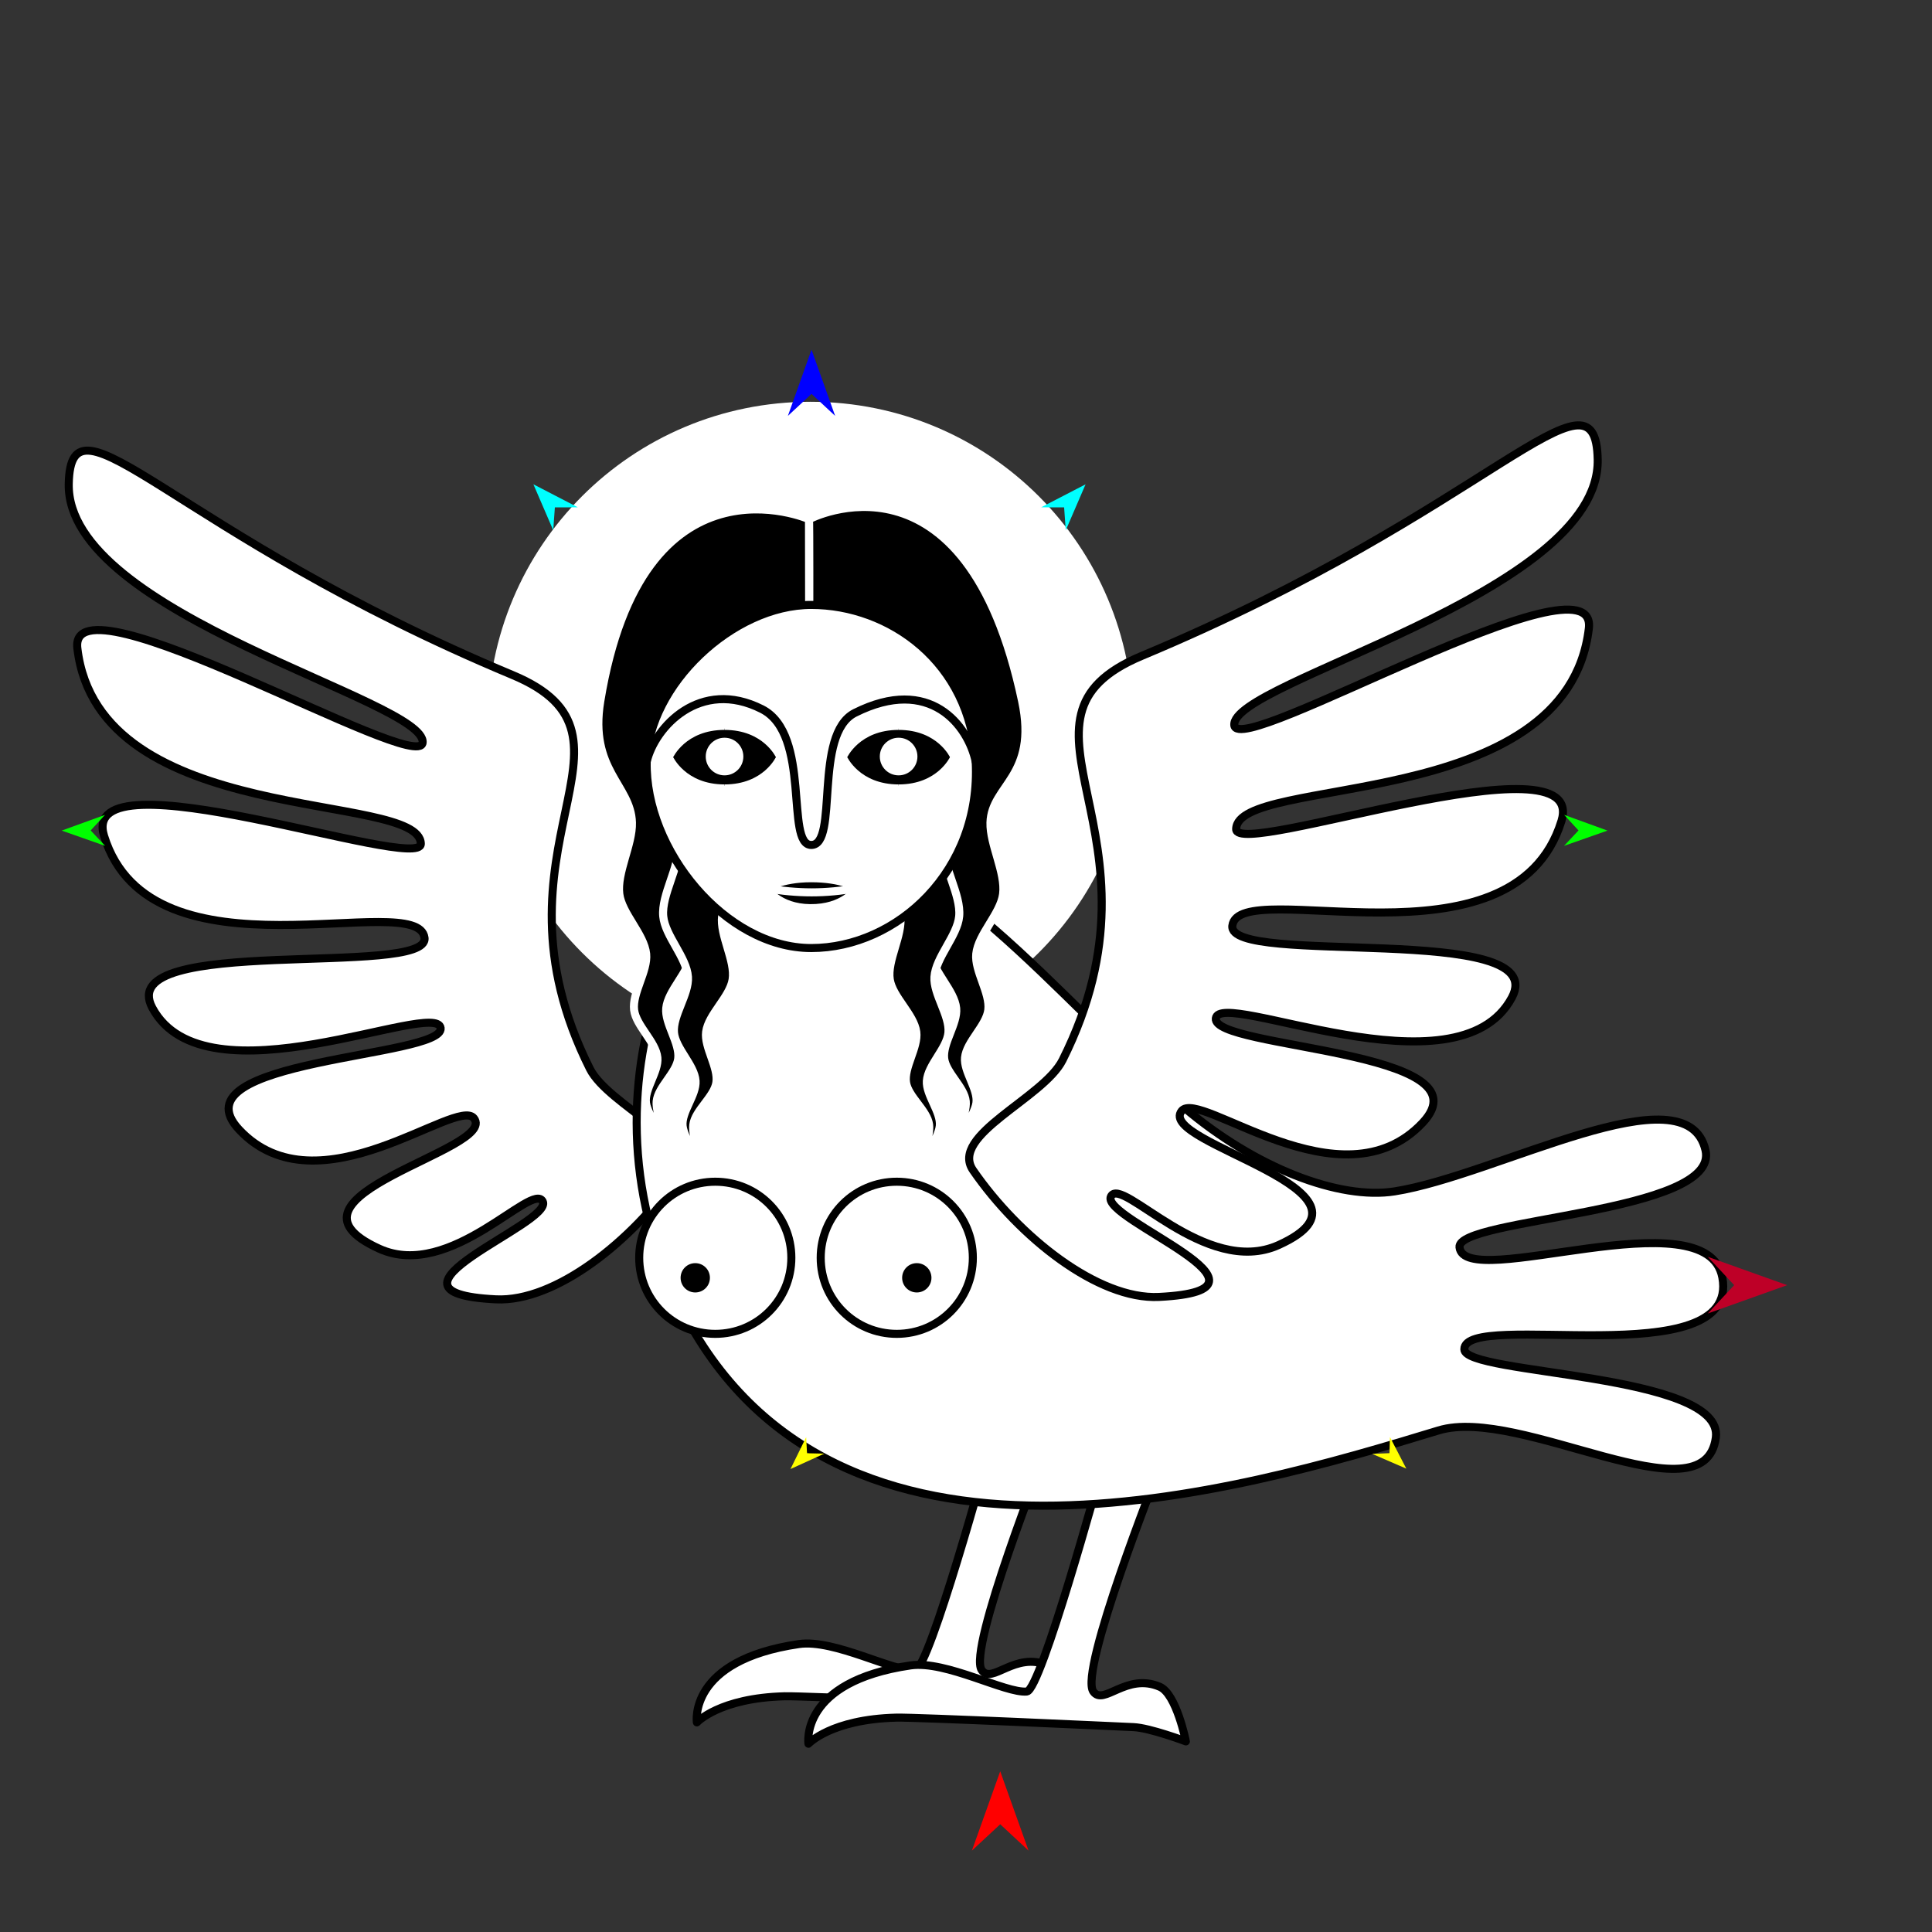 <?xml version="1.0" encoding="utf-8"?>
<!-- Generator: Moho 13.0.3 build 635 -->
<!DOCTYPE svg PUBLIC "-//W3C//DTD SVG 1.1//EN" "http://www.w3.org/Graphics/SVG/1.1/DTD/svg11.dtd">
<svg version="1.1" id="Frame_0" xmlns="http://www.w3.org/2000/svg" xmlns:xlink="http://www.w3.org/1999/xlink" width="720px" height="720px">
<rect width="100%" height="100%" fill="#333333" stroke="none"/>
<g id="harpy_4">
<g id="harpy">
<path fill="#ffffff" fill-rule="evenodd" stroke="none" d="M 302.021 149.730 C 368.577 149.730 422.269 203.422 422.269 269.979 C 422.269 336.535 368.577 390.227 302.021 390.227 C 235.464 390.227 181.772 336.535 181.772 269.979 C 181.772 203.422 235.464 149.730 302.021 149.730 Z"/>
<path fill="#ffffff" fill-rule="evenodd" stroke="#000000" stroke-width="3" stroke-linecap="round" stroke-linejoin="round" d="M 252.294 438.273 C 261.063 425.543 226.743 412.091 219.818 398.271 C 178.392 315.600 246.478 274.726 191.018 251.562 C 64.648 198.781 26.330 142.366 25.621 180.354 C 24.706 229.352 159.097 260.956 157.495 276.759 C 156.225 289.284 25.381 212.065 28.827 241.567 C 36.721 309.159 156.583 294.529 156.826 314.466 C 156.960 325.442 28.863 279.373 38.778 311.502 C 56.271 368.187 155.851 330.725 158.208 349.503 C 160.094 364.524 41.942 347.877 56.767 375.582 C 76.524 412.506 162.822 372.053 164.210 383.135 C 165.598 394.214 64.292 394.481 89.119 420.975 C 118.626 452.462 170.156 408.559 176.609 416.731 C 185.934 428.539 97.912 445.643 141.352 465.367 C 167.984 477.459 198.528 439.964 202.285 447.790 C 206.238 456.025 134.042 481.706 184.803 484.225 C 206.952 485.324 235.650 462.438 252.294 438.273 Z"/>
<path fill="#ffffff" fill-rule="evenodd" stroke="#000000" stroke-width="3" stroke-linecap="round" stroke-linejoin="round" d="M 368.518 541.037 C 368.515 541.045 346.349 621.917 341.095 622.421 C 333.159 623.182 310.937 610.767 297.749 612.691 C 256.236 618.747 259.714 641.880 259.710 641.883 C 259.714 641.882 268.047 632.771 292.441 632.152 C 299.992 631.960 374.413 635.401 380.902 635.691 C 386.948 635.961 400.362 640.998 400.364 640.998 C 400.363 640.996 396.853 623.314 390.633 620.652 C 378.158 615.313 369.738 627.902 365.864 622.421 C 360.493 614.824 389.746 541.045 389.749 541.037 C 389.747 541.037 368.520 541.037 368.518 541.037 Z"/>
<path fill="#ffffff" fill-rule="evenodd" stroke="#000000" stroke-width="3" stroke-linecap="round" stroke-linejoin="round" d="M 410.094 548.998 C 410.092 549.006 387.926 629.879 382.671 630.383 C 374.736 631.144 352.513 618.728 339.326 620.652 C 297.813 626.708 301.291 649.841 301.287 649.844 C 301.290 649.843 309.624 640.733 334.018 640.113 C 341.568 639.922 415.990 643.362 422.479 643.652 C 428.525 643.922 441.939 648.959 441.941 648.960 C 441.940 648.958 438.430 631.276 432.210 628.614 C 419.735 623.274 411.315 635.863 407.441 630.383 C 402.070 622.786 431.323 549.006 431.326 548.998 C 431.323 548.998 410.097 548.998 410.094 548.998 Z"/>
<path fill="#ffffff" fill-rule="evenodd" stroke="#000000" stroke-width="3" stroke-linecap="round" stroke-linejoin="round" d="M 536.115 533.079 C 566.568 523.807 635.154 567.213 639.439 535.810 C 642.749 511.556 545.759 512.474 545.715 502.856 C 545.646 487.768 648.604 512.837 641.874 476.094 C 636.250 445.390 545.772 481.758 543.918 464.819 C 542.722 453.889 641.045 452.324 635.592 428.662 C 628.542 398.076 558.073 437.942 519.748 443.989 C 499.160 447.237 467.863 435.349 441.173 412.658 C 393.229 371.899 349.033 310.369 296.096 310.043 C 264.209 309.847 209.873 399.348 253.635 486.966 C 310.483 600.784 462.315 555.549 536.115 533.079 Z"/>
<path fill="#ffffff" fill-rule="evenodd" stroke="#000000" stroke-width="3" stroke-linecap="round" stroke-linejoin="round" d="M 362.643 436.138 C 353.639 423.065 388.883 409.251 395.994 395.059 C 438.535 310.163 368.617 268.188 425.569 244.401 C 555.341 190.200 594.691 132.266 595.419 171.277 C 596.358 221.593 458.349 254.048 459.994 270.276 C 461.298 283.138 595.664 203.841 592.126 234.137 C 584.019 303.549 460.931 288.524 460.681 308.998 C 460.544 320.270 592.089 272.961 581.907 305.954 C 563.944 364.165 461.682 325.695 459.262 344.978 C 457.326 360.404 578.658 343.309 563.434 371.760 C 543.145 409.677 454.525 368.136 453.099 379.516 C 451.673 390.893 555.706 391.167 530.211 418.374 C 499.910 450.709 446.992 405.624 440.365 414.016 C 430.790 426.142 521.182 443.706 476.572 463.961 C 449.224 476.379 417.857 437.874 413.999 445.910 C 409.940 454.367 484.079 480.740 431.951 483.327 C 409.207 484.455 379.736 460.953 362.643 436.138 Z"/>
<path fill="#000000" fill-rule="evenodd" stroke="#ffffff" stroke-width="3" stroke-linecap="round" stroke-linejoin="round" d="M 301.486 193.472 C 301.486 193.476 301.549 233.583 301.549 233.587 C 301.545 233.591 263.493 259.068 258.469 276.634 C 255.923 285.538 264.571 297.911 263.436 307.102 C 262.428 315.268 253.538 324.169 252.741 332.359 C 252.043 339.531 258.340 348.753 257.471 355.906 C 256.680 362.414 248.907 369.208 248.283 375.734 C 247.732 381.489 253.441 388.737 252.757 394.477 C 252.121 399.805 245.215 405.112 244.714 410.455 C 244.269 415.188 248.937 425.725 248.937 425.726 C 248.936 425.725 241.400 416.014 240.735 411.001 C 240.050 405.830 245.506 399.332 244.990 394.141 C 244.403 388.248 237.054 382.284 236.318 376.408 C 235.521 370.039 241.453 361.874 240.805 355.487 C 240.066 348.199 231.728 340.478 230.802 333.212 C 229.776 325.159 235.737 314.679 235.509 306.565 C 235.114 292.516 219.486 287.016 223.719 261.227 C 239.328 166.149 301.478 193.479 301.486 193.472 C 301.664 193.430 301.601 233.583 301.601 233.587 C 301.605 233.591 340.922 258.800 346.156 276.634 C 348.764 285.521 340.054 297.911 341.189 307.102 C 342.198 315.268 351.087 324.169 351.884 332.359 C 352.582 339.531 346.285 348.754 347.154 355.906 C 347.945 362.414 355.718 369.208 356.342 375.734 C 356.893 381.489 351.184 388.737 351.868 394.477 C 352.504 399.805 359.410 405.112 359.912 410.455 C 360.356 415.188 355.688 425.725 355.688 425.726 C 355.689 425.725 363.225 416.014 363.890 411.001 C 364.575 405.830 359.119 399.332 359.636 394.141 C 360.222 388.248 367.572 382.284 368.307 376.408 C 369.105 370.039 363.172 361.874 363.820 355.487 C 364.559 348.199 372.897 340.478 373.823 333.212 C 374.850 325.159 368.888 314.679 369.116 306.565 C 369.512 292.516 386.880 289.486 380.906 261.227 C 360.103 162.824 301.672 193.433 301.664 193.426 Z"/>
<path fill="#000000" fill-rule="evenodd" stroke="#ffffff" stroke-width="3" stroke-linecap="round" stroke-linejoin="round" d="M 313.924 253.084 C 313.926 253.087 326.414 275.291 327.835 285.885 C 329.066 295.064 322.479 307.361 323.934 316.507 C 325.227 324.633 334.421 333.219 335.504 341.376 C 336.452 348.518 330.480 357.956 331.599 365.073 C 332.616 371.550 340.621 378.068 341.474 384.569 C 342.225 390.300 336.772 397.743 337.657 403.456 C 338.478 408.759 345.565 413.821 346.252 419.144 C 346.861 423.858 342.565 434.552 342.564 434.553 C 342.565 434.552 349.758 424.584 350.247 419.551 C 350.751 414.359 345.072 408.055 345.407 402.849 C 345.788 396.940 352.924 390.723 353.455 384.825 C 354.029 378.432 347.816 370.478 348.240 364.074 C 348.725 356.764 356.788 348.757 357.460 341.462 C 358.204 333.378 351.276 323.095 351.826 314.996 C 352.459 305.676 361.971 295.102 362.602 285.783 C 363.828 267.686 346.237 261.526 338.708 251.504 C 338.552 251.297 313.927 253.083 313.924 253.084 Z"/>
<path fill="#000000" fill-rule="evenodd" stroke="#ffffff" stroke-width="3" stroke-linecap="round" stroke-linejoin="round" d="M 290.701 253.084 C 290.700 253.087 278.211 275.291 276.790 285.885 C 275.559 295.064 282.146 307.361 280.691 316.507 C 279.398 324.633 270.204 333.219 269.121 341.376 C 268.173 348.518 274.145 357.956 273.026 365.073 C 272.009 371.550 264.003 378.068 263.151 384.569 C 262.400 390.300 267.853 397.743 266.969 403.456 C 266.147 408.759 259.061 413.821 258.373 419.144 C 257.764 423.858 262.060 434.552 262.061 434.553 C 262.060 434.552 254.867 424.584 254.378 419.551 C 253.874 414.359 259.553 408.055 259.218 402.849 C 258.838 396.940 251.701 390.723 251.171 384.825 C 250.596 378.432 256.809 370.478 256.385 364.074 C 255.901 356.764 247.838 348.757 247.166 341.462 C 246.421 333.378 253.349 323.095 252.799 314.996 C 252.167 305.676 240.975 295.065 242.023 285.783 C 243.429 273.326 258.389 261.526 265.917 251.504 C 266.073 251.297 290.698 253.083 290.701 253.084 Z"/>
<path fill="#000000" fill-rule="evenodd" stroke="none" d="M 250.317 282.173 C 250.319 282.171 255.084 271.512 270.017 271.512 C 284.950 271.512 289.714 282.171 289.716 282.173 C 289.714 282.174 284.950 292.834 270.017 292.834 C 255.084 292.834 250.319 282.174 250.317 282.173 M 315.188 282.173 C 315.190 282.171 319.955 271.512 334.887 271.512 C 349.820 271.512 354.585 282.171 354.587 282.173 C 354.585 282.174 349.820 292.834 334.887 292.834 C 319.954 292.834 315.190 282.174 315.188 282.173 Z"/>
<path fill="none" stroke="#ffffff" stroke-width="1" stroke-linecap="butt" stroke-linejoin="round" d="M 250.317 282.173 C 250.319 282.171 255.084 271.512 270.017 271.512 "/>
<path fill="none" stroke="#ffffff" stroke-width="1" stroke-linecap="butt" stroke-linejoin="round" d="M 270.017 271.512 C 284.950 271.512 289.714 282.171 289.716 282.173 "/>
<path fill="none" stroke="#ffffff" stroke-width="1" stroke-linecap="butt" stroke-linejoin="round" d="M 289.716 282.173 C 289.714 282.174 284.950 292.834 270.017 292.834 "/>
<path fill="none" stroke="#ffffff" stroke-width="1" stroke-linecap="butt" stroke-linejoin="round" d="M 270.017 292.834 C 255.084 292.834 250.319 282.174 250.317 282.173 "/>
<path fill="none" stroke="#ffffff" stroke-width="1" stroke-linecap="butt" stroke-linejoin="round" d="M 315.188 282.173 C 315.190 282.171 319.955 271.512 334.887 271.512 "/>
<path fill="none" stroke="#ffffff" stroke-width="1" stroke-linecap="butt" stroke-linejoin="round" d="M 334.887 271.512 C 349.820 271.512 354.585 282.171 354.587 282.173 "/>
<path fill="none" stroke="#ffffff" stroke-width="1" stroke-linecap="butt" stroke-linejoin="round" d="M 354.587 282.173 C 354.585 282.174 349.820 292.834 334.887 292.834 "/>
<path fill="none" stroke="#ffffff" stroke-width="1" stroke-linecap="butt" stroke-linejoin="round" d="M 334.887 292.834 C 319.954 292.834 315.190 282.174 315.188 282.173 "/>
<path fill="#ffffff" fill-rule="evenodd" stroke="none" d="M 263.006 281.941 C 263.006 278.060 266.136 274.930 270.017 274.930 C 273.897 274.930 277.028 278.060 277.028 281.941 C 277.028 285.821 273.897 288.952 270.017 288.952 C 266.136 288.952 263.006 285.821 263.006 281.941 M 250.317 282.173 C 250.319 282.171 255.084 271.512 270.017 271.512 C 284.950 271.512 289.714 282.171 289.716 282.173 C 289.714 282.174 284.950 292.834 270.017 292.834 C 255.084 292.834 250.319 282.174 250.317 282.173 M 327.877 281.941 C 327.877 278.060 331.007 274.930 334.887 274.930 C 338.768 274.930 341.899 278.060 341.899 281.941 C 341.899 285.821 338.768 288.952 334.887 288.952 C 331.007 288.952 327.877 285.821 327.877 281.941 M 315.188 282.173 C 315.190 282.171 319.955 271.512 334.887 271.512 C 349.820 271.512 354.585 282.171 354.587 282.173 C 354.585 282.174 349.820 292.834 334.887 292.834 C 319.954 292.834 315.190 282.174 315.188 282.173 M 241.005 283.857 C 241.598 255.375 273.056 225.437 302.313 225.437 C 331.569 225.437 361.697 246.766 363.620 283.857 C 365.724 324.433 334.318 353.311 302.313 353.311 C 270.307 353.311 240.322 316.670 241.005 283.857 Z"/>
<path fill="#000000" fill-rule="evenodd" stroke="#ffffff" stroke-width="3" stroke-linecap="round" stroke-linejoin="round" d="M 302.313 327.289 C 313.741 327.289 318.989 330.531 319.047 331.008 C 319.111 331.527 314.359 338.582 301.899 338.445 C 289.943 338.313 285.580 331.008 285.578 331.008 C 285.580 331.007 290.884 327.289 302.313 327.289 Z"/>
<path fill="none" stroke="#ffffff" stroke-width="3" stroke-linecap="round" stroke-linejoin="round" d="M 285.578 331.008 C 297.148 333.073 307.891 333.073 319.047 331.008 "/>
<path fill="none" stroke="#000000" stroke-width="3" stroke-linecap="round" stroke-linejoin="round" d="M 241.005 283.857 C 244.026 270.954 260.903 252.606 283.926 264.261 C 302.492 273.660 292.550 314.824 302.313 314.892 C 312.718 314.965 302.906 273.548 318.614 265.663 C 346.620 251.607 360.826 270.436 363.620 283.857 "/>
<path fill="#ffffff" fill-rule="evenodd" stroke="#000000" stroke-width="3" stroke-linecap="round" stroke-linejoin="round" d="M 266.563 440.391 C 282.254 440.391 294.912 453.049 294.912 468.740 C 294.912 484.431 282.254 497.089 266.563 497.089 C 250.872 497.089 238.214 484.431 238.214 468.740 C 238.214 453.049 250.872 440.391 266.563 440.391 Z"/>
<path fill="#000000" fill-rule="evenodd" stroke="#ffffff" stroke-width="3" stroke-linecap="round" stroke-linejoin="round" d="M 259.103 469.237 C 262.957 469.237 266.066 472.346 266.066 476.200 C 266.066 480.054 262.957 483.163 259.103 483.163 C 255.249 483.163 252.140 480.054 252.140 476.200 C 252.140 472.346 255.249 469.237 259.103 469.237 Z"/>
<path fill="#ffffff" fill-rule="evenodd" stroke="#000000" stroke-width="3" stroke-linecap="round" stroke-linejoin="round" d="M 334.203 440.391 C 318.512 440.391 305.854 453.049 305.854 468.740 C 305.854 484.431 318.512 497.089 334.203 497.089 C 349.894 497.089 362.552 484.431 362.552 468.740 C 362.552 453.049 349.894 440.391 334.203 440.391 Z"/>
<path fill="#000000" fill-rule="evenodd" stroke="#ffffff" stroke-width="3" stroke-linecap="round" stroke-linejoin="round" d="M 341.663 469.237 C 337.810 469.237 334.700 472.346 334.700 476.200 C 334.700 480.054 337.810 483.163 341.663 483.163 C 345.517 483.163 348.626 480.054 348.626 476.200 C 348.626 472.346 345.517 469.237 341.663 469.237 Z"/>
<path fill="none" stroke="#000000" stroke-width="3" stroke-linecap="round" stroke-linejoin="round" d="M 241.005 283.857 C 241.598 255.375 273.056 225.437 302.313 225.437 C 331.569 225.437 361.697 246.766 363.620 283.857 C 365.724 324.433 334.318 353.311 302.313 353.311 C 270.307 353.311 240.322 316.670 241.005 283.857 "/>
</g>
<g id="specs_2">
<path fill="#ff0000" fill-rule="evenodd" stroke="none" d="M 372.752 660.110 C 372.753 660.113 383.310 689.674 383.311 689.677 C 383.310 689.676 372.753 679.853 372.752 679.852 C 372.751 679.853 362.194 689.676 362.193 689.677 C 362.194 689.674 372.751 660.113 372.752 660.110 Z"/>
<path fill="#0000ff" fill-rule="evenodd" stroke="none" d="M 302.429 130.325 C 302.430 130.327 311.236 154.986 311.237 154.989 C 311.236 154.988 302.430 146.794 302.429 146.793 C 302.428 146.794 293.621 154.988 293.621 154.989 C 293.621 154.986 302.428 130.327 302.429 130.325 Z"/>
<path fill="#00ff00" fill-rule="evenodd" stroke="none" d="M 22.990 309.538 C 22.991 309.537 39.139 303.678 39.141 303.677 C 39.140 303.678 33.794 309.483 33.793 309.483 C 33.794 309.484 39.198 315.234 39.199 315.234 C 39.197 315.234 22.991 309.538 22.990 309.538 Z"/>
<path fill="#ffff00" fill-rule="evenodd" stroke="none" d="M 294.587 547.473 C 294.587 547.472 300.438 535.578 300.439 535.577 C 300.439 535.577 300.747 541.583 300.747 541.584 C 300.748 541.584 307.186 541.730 307.186 541.730 C 307.185 541.730 294.588 547.473 294.587 547.473 Z"/>
<path fill="#ffff00" fill-rule="evenodd" stroke="none" d="M 524.102 547.327 C 524.101 547.326 517.996 535.544 517.995 535.543 C 517.995 535.543 517.816 541.554 517.816 541.555 C 517.816 541.555 511.382 541.821 511.381 541.821 C 511.383 541.822 524.101 547.327 524.102 547.327 Z"/>
<path fill="#00ffff" fill-rule="evenodd" stroke="none" d="M 198.784 180.491 C 198.785 180.493 206.173 197.627 206.173 197.629 C 206.173 197.628 206.784 189.078 206.784 189.077 C 206.785 189.077 215.357 189.070 215.357 189.070 C 215.356 189.069 198.785 180.492 198.784 180.491 Z"/>
<path fill="#be0027" fill-rule="evenodd" stroke="none" d="M 666.012 478.938 C 666.009 478.937 636.448 468.380 636.445 468.379 C 636.446 468.380 646.269 478.937 646.270 478.938 C 646.269 478.939 636.446 489.497 636.445 489.498 C 636.448 489.497 666.009 478.939 666.012 478.938 Z"/>
<path fill="#00ffff" fill-rule="evenodd" stroke="none" d="M 404.564 180.491 C 404.564 180.493 397.176 197.627 397.175 197.629 C 397.175 197.628 396.564 189.078 396.564 189.077 C 396.563 189.077 387.991 189.070 387.990 189.070 C 387.992 189.069 404.563 180.492 404.564 180.491 Z"/>
<path fill="#00ff00" fill-rule="evenodd" stroke="none" d="M 599.067 309.538 C 599.065 309.537 582.917 303.678 582.916 303.677 C 582.916 303.678 588.262 309.483 588.263 309.483 C 588.262 309.484 582.858 315.234 582.857 315.234 C 582.859 315.234 599.065 309.538 599.067 309.538 Z"/>
</g>
</g>
</svg>
